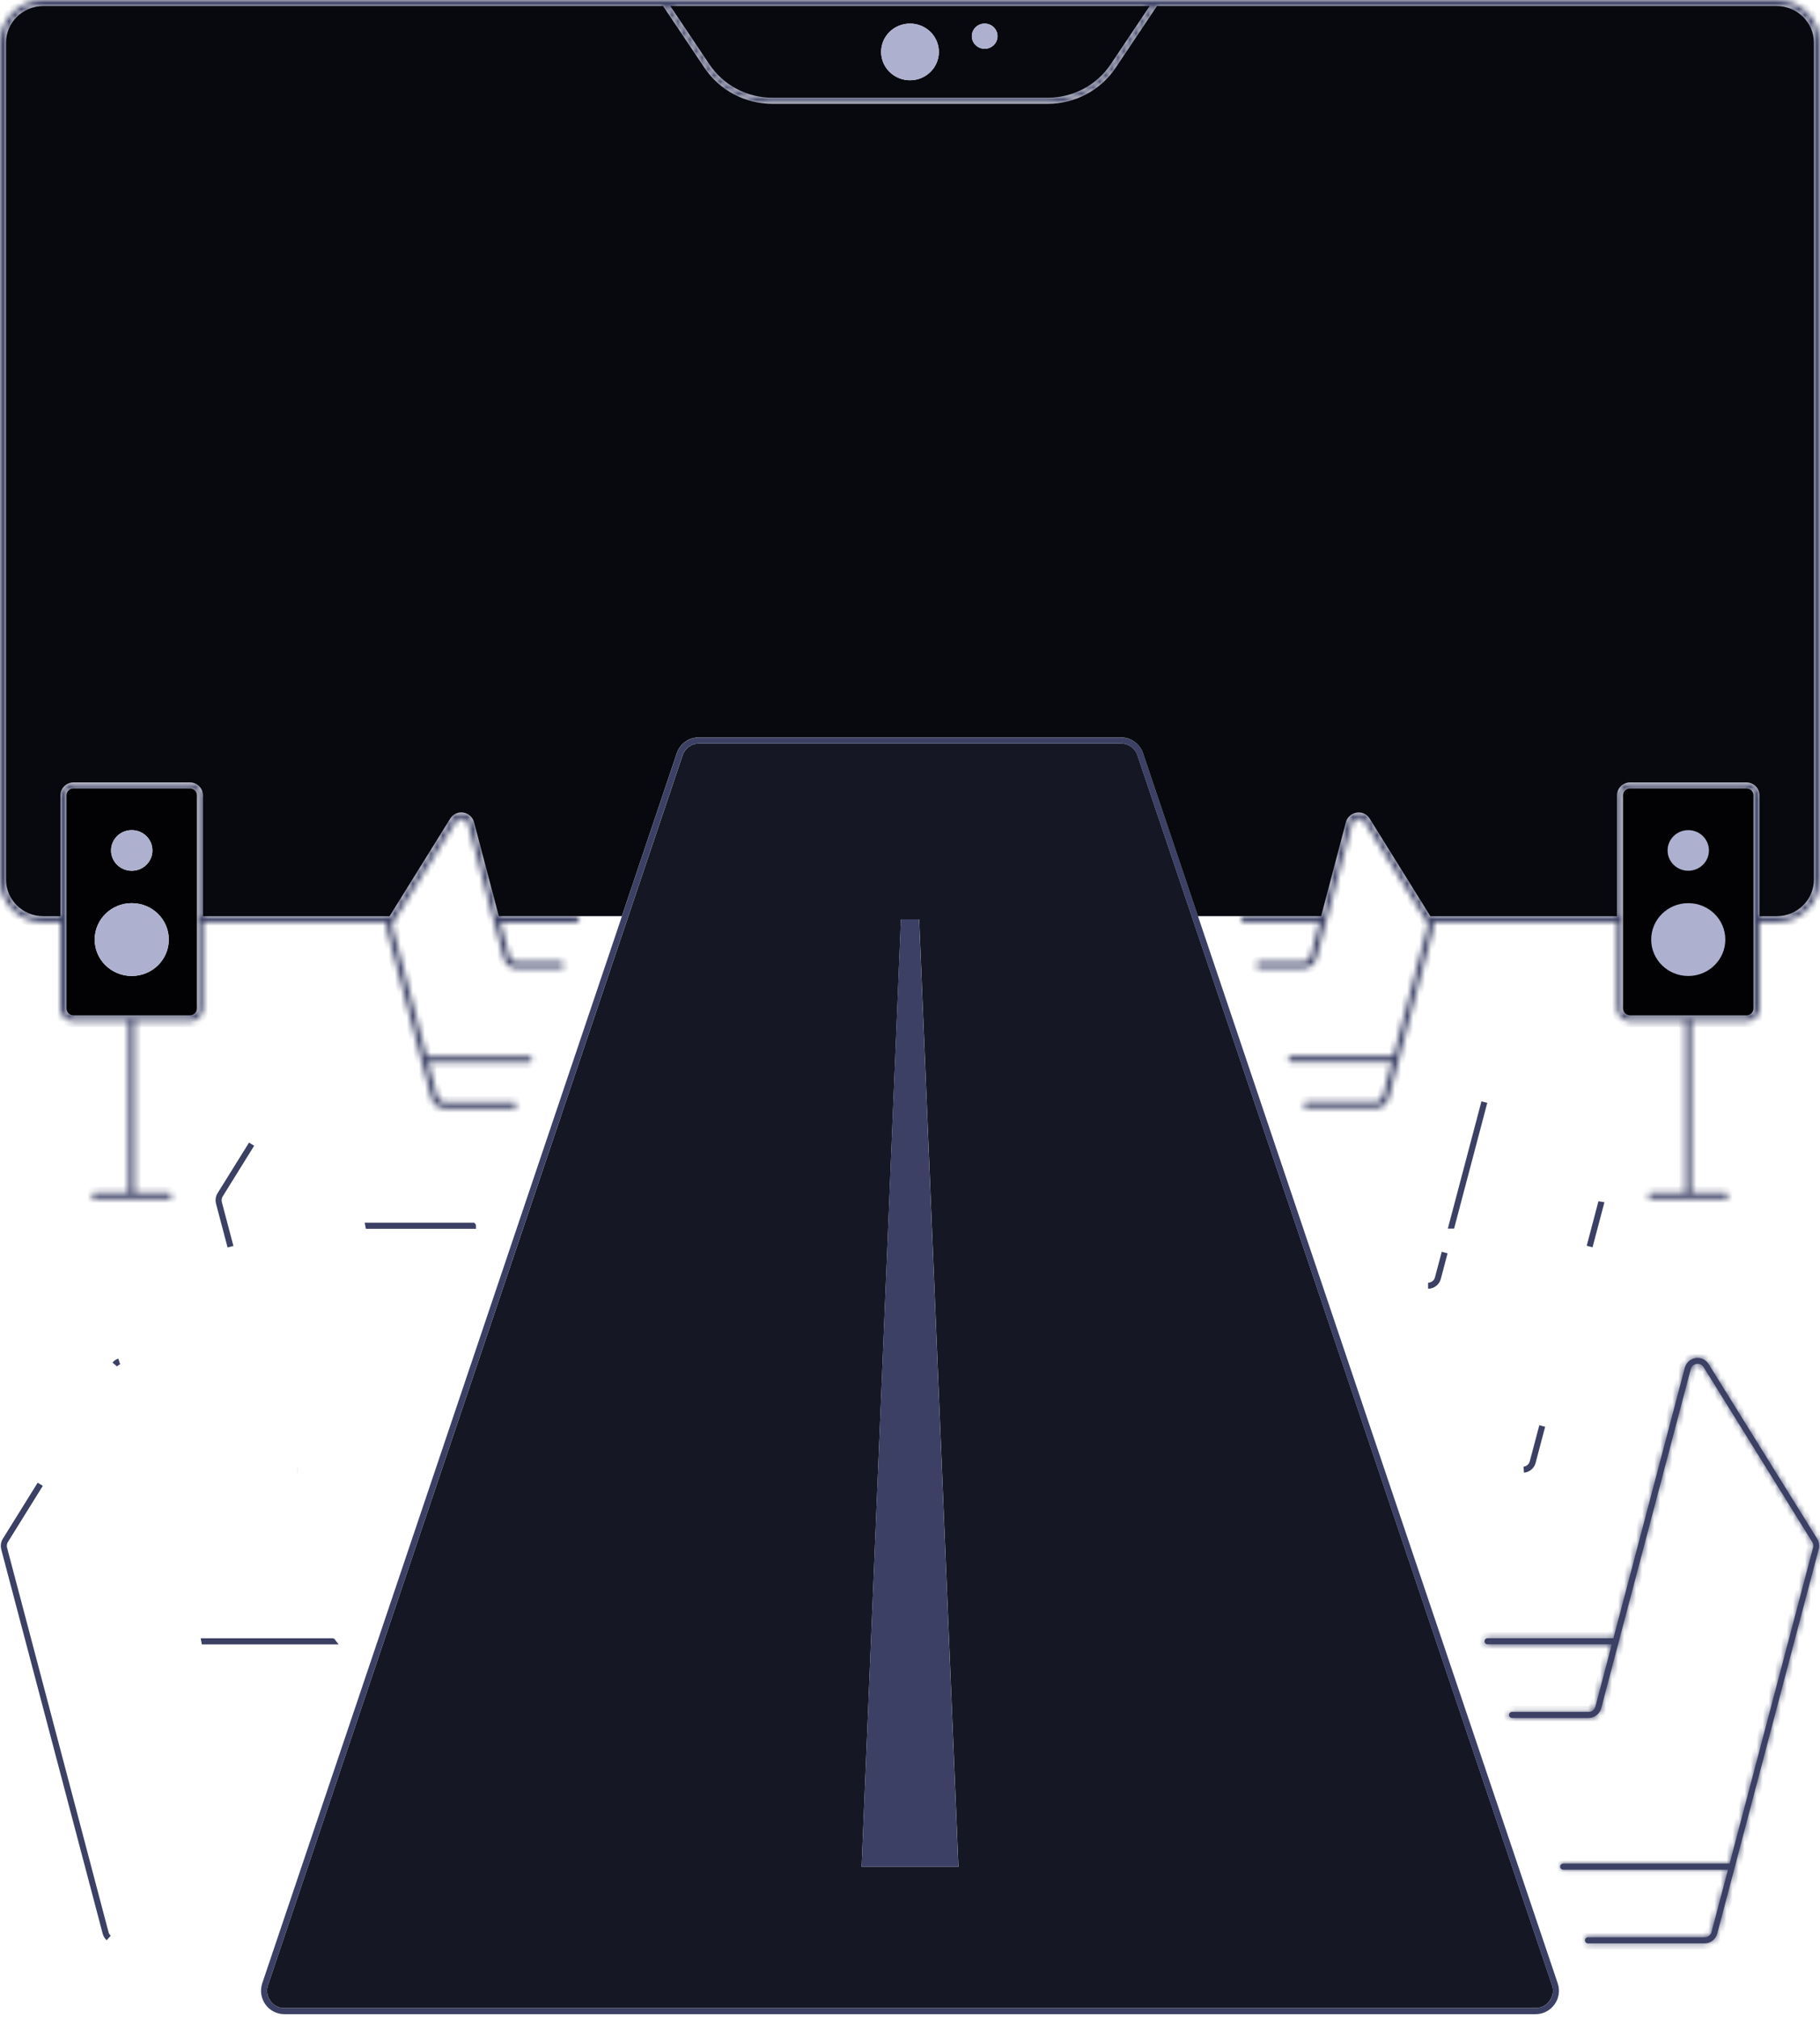 <svg width="302" height="335" viewBox="0 0 302 335" fill="none" xmlns="http://www.w3.org/2000/svg">
<path d="M33.907 272.19L33.905 272.18H34.28H55.17C55.171 272.18 55.172 272.18 55.173 272.18C55.174 272.18 55.175 272.182 55.176 272.185C55.177 272.186 55.177 272.188 55.178 272.19H34.55H33.907ZM19.047 226.278C19.246 226.039 19.5 225.867 19.782 225.773C19.498 225.869 19.247 226.042 19.047 226.278ZM0.885 255.454L6.678 246.138L0.887 255.453C0.887 255.454 0.886 255.454 0.886 255.454C0.64 255.846 0.574 256.326 0.685 256.771L0.685 256.771L0.687 256.777L14.537 309.207L14.635 309.58H14.631L14.797 310.207L17.527 320.547L17.527 320.55C17.616 320.878 17.796 321.163 18.037 321.377C17.793 321.162 17.61 320.875 17.524 320.544L17.523 320.542L0.684 256.784C0.684 256.784 0.684 256.784 0.684 256.783C0.568 256.332 0.639 255.845 0.884 255.455L0.885 255.454Z" fill="#3B4064" stroke="#3B4064"/>
<path d="M61.122 203.27L61.12 203.26H61.5H78.474C78.474 203.26 78.475 203.261 78.475 203.261C78.477 203.263 78.479 203.265 78.479 203.267C78.48 203.268 78.48 203.269 78.48 203.27H61.76H61.122ZM36.525 198.134L41.748 189.742L36.527 198.144C36.527 198.144 36.526 198.144 36.526 198.145C36.28 198.536 36.214 199.016 36.325 199.461L36.325 199.461L36.327 199.468L38.248 206.745L36.324 199.465C36.324 199.464 36.324 199.464 36.324 199.464C36.208 199.013 36.279 198.525 36.523 198.136L36.525 198.134ZM49.32 243.75C49.317 243.75 49.313 243.75 49.31 243.75H49.32Z" fill="#3B4064" stroke="#3B4064"/>
<mask id="path-3-inside-1_963_35924" fill="white">
<path d="M301.54 255.19L283.53 226.22C283.06 225.47 282.23 225.08 281.36 225.21C280.49 225.34 279.8 225.96 279.57 226.81L267.72 271.67H246.83C246.55 271.67 246.33 271.89 246.33 272.17C246.33 272.45 246.55 272.67 246.83 272.67H267.46L264.73 283.01C264.59 283.53 264.12 283.89 263.59 283.89H250.9C250.62 283.89 250.4 284.11 250.4 284.39C250.4 284.67 250.62 284.89 250.9 284.89H263.59C264.58 284.89 265.45 284.22 265.7 283.26L280.55 227.05C280.67 226.58 281.04 226.25 281.52 226.18C282 226.11 282.44 226.31 282.7 226.73L300.71 255.7C300.88 255.98 300.93 256.32 300.85 256.64L287 309.05H259.39C259.11 309.05 258.89 309.27 258.89 309.55C258.89 309.83 259.11 310.05 259.39 310.05H286.73L284 320.39C283.86 320.91 283.39 321.27 282.86 321.27H263.5C263.22 321.27 263 321.49 263 321.77C263 322.05 263.22 322.27 263.5 322.27H282.84C283.83 322.27 284.7 321.6 284.95 320.64L301.79 256.88C301.95 256.33 301.86 255.7 301.54 255.19Z"/>
</mask>
<path d="M301.54 255.19L283.53 226.22C283.06 225.47 282.23 225.08 281.36 225.21C280.49 225.34 279.8 225.96 279.57 226.81L267.72 271.67H246.83C246.55 271.67 246.33 271.89 246.33 272.17C246.33 272.45 246.55 272.67 246.83 272.67H267.46L264.73 283.01C264.59 283.53 264.12 283.89 263.59 283.89H250.9C250.62 283.89 250.4 284.11 250.4 284.39C250.4 284.67 250.62 284.89 250.9 284.89H263.59C264.58 284.89 265.45 284.22 265.7 283.26L280.55 227.05C280.67 226.58 281.04 226.25 281.52 226.18C282 226.11 282.44 226.31 282.7 226.73L300.71 255.7C300.88 255.98 300.93 256.32 300.85 256.64L287 309.05H259.39C259.11 309.05 258.89 309.27 258.89 309.55C258.89 309.83 259.11 310.05 259.39 310.05H286.73L284 320.39C283.86 320.91 283.39 321.27 282.86 321.27H263.5C263.22 321.27 263 321.49 263 321.77C263 322.05 263.22 322.27 263.5 322.27H282.84C283.83 322.27 284.7 321.6 284.95 320.64L301.79 256.88C301.95 256.33 301.86 255.7 301.54 255.19Z" fill="#3B4064"/>
<path d="M301.54 255.19L300.691 255.718L300.693 255.722L301.54 255.19ZM283.53 226.22L284.379 225.692L284.377 225.689L283.53 226.22ZM279.57 226.81L278.605 226.549L278.603 226.555L279.57 226.81ZM267.72 271.67V272.67H268.49L268.687 271.926L267.72 271.67ZM267.46 272.67L268.427 272.926L268.758 271.67H267.46V272.67ZM264.73 283.01L265.696 283.27L265.697 283.266L264.73 283.01ZM265.7 283.26L264.733 283.005L264.732 283.008L265.7 283.26ZM280.55 227.05L281.517 227.306L281.519 227.298L280.55 227.05ZM282.7 226.73L281.85 227.257L281.851 227.258L282.7 226.73ZM300.71 255.7L301.565 255.181L301.559 255.172L300.71 255.7ZM300.85 256.64L301.817 256.896L301.82 256.883L300.85 256.64ZM287 309.05V310.05H287.77L287.967 309.306L287 309.05ZM286.73 310.05L287.697 310.306L288.028 309.05H286.73V310.05ZM284 320.39L284.966 320.65L284.967 320.646L284 320.39ZM284.95 320.64L283.983 320.385L283.982 320.388L284.95 320.64ZM301.79 256.88L300.83 256.601L300.826 256.613L300.823 256.625L301.79 256.88ZM302.389 254.662L284.379 225.692L282.681 226.748L300.691 255.718L302.389 254.662ZM284.377 225.689C283.701 224.609 282.484 224.031 281.212 224.221L281.508 226.199C281.976 226.129 282.419 226.331 282.683 226.751L284.377 225.689ZM281.212 224.221C279.945 224.411 278.937 225.32 278.605 226.549L280.535 227.071C280.663 226.601 281.035 226.27 281.508 226.199L281.212 224.221ZM278.603 226.555L266.753 271.415L268.687 271.926L280.537 227.066L278.603 226.555ZM267.72 270.67H246.83V272.67H267.72V270.67ZM246.83 270.67C245.998 270.67 245.33 271.338 245.33 272.17H247.33C247.33 272.443 247.102 272.67 246.83 272.67V270.67ZM245.33 272.17C245.33 273.003 245.998 273.67 246.83 273.67V271.67C247.102 271.67 247.33 271.898 247.33 272.17H245.33ZM246.83 273.67H267.46V271.67H246.83V273.67ZM266.493 272.415L263.763 282.755L265.697 283.266L268.427 272.926L266.493 272.415ZM263.764 282.75C263.741 282.838 263.664 282.89 263.59 282.89V284.89C264.576 284.89 265.439 284.223 265.696 283.27L263.764 282.75ZM263.59 282.89H250.9V284.89H263.59V282.89ZM250.9 282.89C250.068 282.89 249.4 283.558 249.4 284.39H251.4C251.4 284.663 251.172 284.89 250.9 284.89V282.89ZM249.4 284.39C249.4 285.223 250.068 285.89 250.9 285.89V283.89C251.172 283.89 251.4 284.118 251.4 284.39H249.4ZM250.9 285.89H263.59V283.89H250.9V285.89ZM263.59 285.89C265.034 285.89 266.303 284.914 266.668 283.512L264.732 283.008C264.597 283.527 264.126 283.89 263.59 283.89V285.89ZM266.667 283.516L281.517 227.306L279.583 226.795L264.733 283.005L266.667 283.516ZM281.519 227.298C281.531 227.25 281.551 227.225 281.567 227.21C281.584 227.195 281.613 227.177 281.664 227.17L281.376 225.191C280.5 225.318 279.802 225.938 279.581 226.803L281.519 227.298ZM281.664 227.17C281.724 227.161 281.756 227.171 281.772 227.179C281.788 227.186 281.817 227.204 281.85 227.257L283.55 226.204C283.079 225.442 282.246 225.064 281.376 225.191L281.664 227.17ZM281.851 227.258L299.861 256.228L301.559 255.172L283.549 226.202L281.851 227.258ZM299.855 256.219C299.884 256.267 299.896 256.333 299.88 256.398L301.82 256.883C301.964 256.308 301.876 255.693 301.565 255.181L299.855 256.219ZM299.883 256.385L286.033 308.795L287.967 309.306L301.817 256.896L299.883 256.385ZM287 308.05H259.39V310.05H287V308.05ZM259.39 308.05C258.558 308.05 257.89 308.718 257.89 309.55H259.89C259.89 309.823 259.662 310.05 259.39 310.05V308.05ZM257.89 309.55C257.89 310.383 258.558 311.05 259.39 311.05V309.05C259.662 309.05 259.89 309.278 259.89 309.55H257.89ZM259.39 311.05H286.73V309.05H259.39V311.05ZM285.763 309.795L283.033 320.135L284.967 320.646L287.697 310.306L285.763 309.795ZM283.034 320.13C283.011 320.218 282.934 320.27 282.86 320.27V322.27C283.846 322.27 284.709 321.603 284.966 320.65L283.034 320.13ZM282.86 320.27H263.5V322.27H282.86V320.27ZM263.5 320.27C262.668 320.27 262 320.938 262 321.77H264C264 322.043 263.772 322.27 263.5 322.27V320.27ZM262 321.77C262 322.603 262.668 323.27 263.5 323.27V321.27C263.772 321.27 264 321.498 264 321.77H262ZM263.5 323.27H282.84V321.27H263.5V323.27ZM282.84 323.27C284.284 323.27 285.553 322.294 285.918 320.892L283.982 320.388C283.847 320.907 283.376 321.27 282.84 321.27V323.27ZM285.917 320.896L302.757 257.136L300.823 256.625L283.983 320.385L285.917 320.896ZM302.75 257.16C302.993 256.326 302.853 255.402 302.387 254.659L300.693 255.722C300.867 255.999 300.907 256.335 300.83 256.601L302.75 257.16Z" fill="#3B4064" mask="url(#path-3-inside-1_963_35924)"/>
<path d="M240.993 202.868L246.305 182.765L240.898 203.24H240.895L240.993 202.868ZM238.593 211.958L239.717 207.711L238.597 211.952L238.596 211.954C238.404 212.693 237.733 213.21 236.97 213.21C237.728 213.21 238.395 212.696 238.593 211.96L238.593 211.958ZM265.694 199.435C265.707 199.385 265.718 199.335 265.726 199.284C265.718 199.335 265.708 199.385 265.696 199.435C265.696 199.435 265.696 199.436 265.695 199.437L263.773 206.71L265.693 199.438L265.694 199.435ZM254.323 242.468L255.908 236.475L254.327 242.462L254.326 242.464C254.146 243.157 253.544 243.655 252.841 243.714C253.54 243.655 254.137 243.16 254.323 242.47L254.323 242.468Z" fill="#3B4064" stroke="#3B4064"/>
<mask id="path-6-inside-2_963_35924" fill="white">
<path d="M294.81 0H7.19C3.23 0 0 3.17 0 7.07V145.87C0 149.77 3.23 152.94 7.19 152.94H10.03V167.22C10.03 168.4 11 169.36 12.2 169.36H21.35V197.8H15.7C15.42 197.8 15.2 198.02 15.2 198.3C15.2 198.58 15.42 198.8 15.7 198.8H28C28.28 198.8 28.5 198.58 28.5 198.3C28.5 198.02 28.28 197.8 28 197.8H22.35V169.36H31.5C32.7 169.36 33.67 168.4 33.67 167.22V152.94H64.17C64.09 153.29 64.08 153.65 64.17 154L71.6 182.14C71.85 183.1 72.72 183.77 73.71 183.77H85.21C85.49 183.77 85.71 183.55 85.71 183.27C85.71 182.99 85.49 182.77 85.21 182.77H73.71C73.17 182.77 72.71 182.41 72.57 181.89L71.06 176.18H87.77C88.05 176.18 88.27 175.96 88.27 175.68C88.27 175.4 88.05 175.18 87.77 175.18H70.81L65.15 153.75C65.07 153.43 65.12 153.09 65.29 152.82L75.56 136.31C75.82 135.9 76.25 135.69 76.74 135.77C77.22 135.84 77.58 136.17 77.71 136.64L83.6 158.93C83.85 159.89 84.72 160.56 85.71 160.56H93.07C93.35 160.56 93.57 160.34 93.57 160.06C93.57 159.78 93.35 159.56 93.07 159.56H85.7C85.16 159.56 84.7 159.2 84.56 158.68L83.05 152.97H95.62C95.9 152.97 96.12 152.75 96.12 152.47C96.12 152.19 95.9 151.97 95.62 151.97H82.78L78.67 136.39C78.44 135.53 77.76 134.92 76.88 134.79C76.01 134.66 75.17 135.04 74.71 135.8L64.65 151.98H33.68V131.93C33.68 130.75 32.71 129.79 31.51 129.79H12.21C11.01 129.79 10.04 130.75 10.04 131.93V151.98H7.19C3.78 151.98 1 149.26 1 145.91V7.07C1 3.72 3.78 1 7.19 1H110.02L116.87 11.23C119.38 14.98 123.61 17.22 128.18 17.22H173.82C178.39 17.22 182.61 14.98 185.12 11.23L191.98 1H294.82C298.23 1 301.01 3.72 301.01 7.07V145.87C301.01 149.22 298.23 151.94 294.82 151.94H291.98V131.89C291.98 130.71 291.01 129.75 289.81 129.75H270.51C269.31 129.75 268.34 130.71 268.34 131.89V151.94H237.37L227.31 135.77C226.84 135.02 226.01 134.63 225.14 134.76C224.26 134.89 223.58 135.51 223.35 136.36L219.24 151.94H206.4C206.12 151.94 205.9 152.16 205.9 152.44C205.9 152.72 206.12 152.94 206.4 152.94H218.97L217.46 158.65C217.32 159.17 216.85 159.53 216.32 159.53H208.96C208.68 159.53 208.46 159.75 208.46 160.03C208.46 160.31 208.68 160.53 208.96 160.53H216.32C217.31 160.53 218.18 159.86 218.43 158.9L224.32 136.61C224.44 136.14 224.81 135.81 225.29 135.74C225.77 135.67 226.21 135.87 226.47 136.29L236.74 152.8C236.91 153.08 236.96 153.42 236.88 153.73L231.22 175.16H214.25C213.97 175.16 213.75 175.38 213.75 175.66C213.75 175.94 213.97 176.16 214.25 176.16H230.96L229.45 181.87C229.31 182.39 228.84 182.75 228.31 182.75H216.81C216.53 182.75 216.31 182.97 216.31 183.25C216.31 183.53 216.53 183.75 216.81 183.75H228.31C229.3 183.75 230.17 183.08 230.42 182.12L237.85 153.98C237.94 153.63 237.93 153.27 237.85 152.92H268.35V167.2C268.35 168.38 269.32 169.34 270.52 169.34H279.67V197.78H274C273.72 197.78 273.5 198 273.5 198.28C273.5 198.56 273.72 198.78 274 198.78H286.29C286.57 198.78 286.79 198.56 286.79 198.28C286.79 198 286.57 197.78 286.29 197.78H280.64V169.34H289.79C290.99 169.34 291.96 168.38 291.96 167.2V152.92H294.8C298.76 152.92 301.99 149.75 301.99 145.85V7.07C302 3.17 298.78 0 294.81 0ZM11.03 131.89C11.03 131.26 11.56 130.75 12.2 130.75H31.5C32.15 130.75 32.67 131.26 32.67 131.89V167.23C32.67 167.86 32.14 168.37 31.5 168.37H12.2C11.55 168.37 11.03 167.86 11.03 167.23V131.89ZM184.29 10.67C181.96 14.14 178.05 16.21 173.82 16.21H128.18C123.95 16.21 120.03 14.14 117.7 10.67L111.23 1H190.77L184.29 10.67ZM290.97 167.23C290.97 167.86 290.44 168.37 289.8 168.37H270.5C269.85 168.37 269.33 167.86 269.33 167.23V131.89C269.33 131.26 269.86 130.75 270.5 130.75H289.8C290.45 130.75 290.97 131.26 290.97 131.89V167.23Z"/>
</mask>
<path d="M294.81 0H7.19C3.23 0 0 3.17 0 7.07V145.87C0 149.77 3.23 152.94 7.19 152.94H10.03V167.22C10.03 168.4 11 169.36 12.2 169.36H21.35V197.8H15.7C15.42 197.8 15.2 198.02 15.2 198.3C15.2 198.58 15.42 198.8 15.7 198.8H28C28.28 198.8 28.5 198.58 28.5 198.3C28.5 198.02 28.28 197.8 28 197.8H22.35V169.36H31.5C32.7 169.36 33.67 168.4 33.67 167.22V152.94H64.17C64.09 153.29 64.08 153.65 64.17 154L71.6 182.14C71.85 183.1 72.72 183.77 73.71 183.77H85.21C85.49 183.77 85.71 183.55 85.71 183.27C85.71 182.99 85.49 182.77 85.21 182.77H73.71C73.17 182.77 72.71 182.41 72.57 181.89L71.06 176.18H87.77C88.05 176.18 88.27 175.96 88.27 175.68C88.27 175.4 88.05 175.18 87.77 175.18H70.81L65.15 153.75C65.07 153.43 65.12 153.09 65.29 152.82L75.56 136.31C75.82 135.9 76.25 135.69 76.74 135.77C77.22 135.84 77.58 136.17 77.71 136.64L83.6 158.93C83.85 159.89 84.72 160.56 85.71 160.56H93.07C93.35 160.56 93.57 160.34 93.57 160.06C93.57 159.78 93.35 159.56 93.07 159.56H85.7C85.16 159.56 84.7 159.2 84.56 158.68L83.05 152.97H95.62C95.9 152.97 96.12 152.75 96.12 152.47C96.12 152.19 95.9 151.97 95.62 151.97H82.78L78.67 136.39C78.44 135.53 77.76 134.92 76.88 134.79C76.01 134.66 75.17 135.04 74.71 135.8L64.65 151.98H33.68V131.93C33.68 130.75 32.71 129.79 31.51 129.79H12.21C11.01 129.79 10.04 130.75 10.04 131.93V151.98H7.19C3.78 151.98 1 149.26 1 145.91V7.07C1 3.72 3.78 1 7.19 1H110.02L116.87 11.23C119.38 14.98 123.61 17.22 128.18 17.22H173.82C178.39 17.22 182.61 14.98 185.12 11.23L191.98 1H294.82C298.23 1 301.01 3.72 301.01 7.07V145.87C301.01 149.22 298.23 151.94 294.82 151.94H291.98V131.89C291.98 130.71 291.01 129.75 289.81 129.75H270.51C269.31 129.75 268.34 130.71 268.34 131.89V151.94H237.37L227.31 135.77C226.84 135.02 226.01 134.63 225.14 134.76C224.26 134.89 223.58 135.51 223.35 136.36L219.24 151.94H206.4C206.12 151.94 205.9 152.16 205.9 152.44C205.9 152.72 206.12 152.94 206.4 152.94H218.97L217.46 158.65C217.32 159.17 216.85 159.53 216.32 159.53H208.96C208.68 159.53 208.46 159.75 208.46 160.03C208.46 160.31 208.68 160.53 208.96 160.53H216.32C217.31 160.53 218.18 159.86 218.43 158.9L224.32 136.61C224.44 136.14 224.81 135.81 225.29 135.74C225.77 135.67 226.21 135.87 226.47 136.29L236.74 152.8C236.91 153.08 236.96 153.42 236.88 153.73L231.22 175.16H214.25C213.97 175.16 213.75 175.38 213.75 175.66C213.75 175.94 213.97 176.16 214.25 176.16H230.96L229.45 181.87C229.31 182.39 228.84 182.75 228.31 182.75H216.81C216.53 182.75 216.31 182.97 216.31 183.25C216.31 183.53 216.53 183.75 216.81 183.75H228.31C229.3 183.75 230.17 183.08 230.42 182.12L237.85 153.98C237.94 153.63 237.93 153.27 237.85 152.92H268.35V167.2C268.35 168.38 269.32 169.34 270.52 169.34H279.67V197.78H274C273.72 197.78 273.5 198 273.5 198.28C273.5 198.56 273.72 198.78 274 198.78H286.29C286.57 198.78 286.79 198.56 286.79 198.28C286.79 198 286.57 197.78 286.29 197.78H280.64V169.34H289.79C290.99 169.34 291.96 168.38 291.96 167.2V152.92H294.8C298.76 152.92 301.99 149.75 301.99 145.85V7.07C302 3.17 298.78 0 294.81 0ZM11.03 131.89C11.03 131.26 11.56 130.75 12.2 130.75H31.5C32.15 130.75 32.67 131.26 32.67 131.89V167.23C32.67 167.86 32.14 168.37 31.5 168.37H12.2C11.55 168.37 11.03 167.86 11.03 167.23V131.89ZM184.29 10.67C181.96 14.14 178.05 16.21 173.82 16.21H128.18C123.95 16.21 120.03 14.14 117.7 10.67L111.23 1H190.77L184.29 10.67ZM290.97 167.23C290.97 167.86 290.44 168.37 289.8 168.37H270.5C269.85 168.37 269.33 167.86 269.33 167.23V131.89C269.33 131.26 269.86 130.75 270.5 130.75H289.8C290.45 130.75 290.97 131.26 290.97 131.89V167.23Z" fill="#3B4064" stroke="#3B4064" stroke-width="2" mask="url(#path-6-inside-2_963_35924)"/>
<path d="M257.53 329.2L188.74 125.25C188.35 124.08 187.26 123.3 186.03 123.3H115.98C114.75 123.3 113.66 124.09 113.27 125.25L44.47 329.2C44.17 330.09 44.31 331.04 44.86 331.8C45.4 332.56 46.25 333 47.18 333H254.81C255.74 333 256.59 332.56 257.13 331.8C257.69 331.04 257.83 330.09 257.53 329.2ZM142.97 309.57L149.5 152.45H152.52L159.04 309.57H142.97Z" fill="#151724"/>
<path d="M31.5 130.75H12.2C11.55 130.75 11.03 131.26 11.03 131.89V167.23C11.03 167.86 11.56 168.37 12.2 168.37H31.5C32.15 168.37 32.67 167.86 32.67 167.23V131.89C32.68 131.26 32.15 130.75 31.5 130.75ZM21.86 137.66C23.75 137.66 25.29 139.17 25.29 141.03C25.29 142.89 23.76 144.4 21.86 144.4C19.96 144.4 18.43 142.89 18.43 141.03C18.43 139.17 19.96 137.66 21.86 137.66ZM21.86 161.85C18.47 161.85 15.71 159.15 15.71 155.81C15.71 152.47 18.46 149.77 21.86 149.77C25.26 149.77 28.01 152.47 28.01 155.81C28.01 159.15 25.25 161.85 21.86 161.85Z" fill="#020204"/>
<path d="M289.79 130.75H270.49C269.84 130.75 269.32 131.26 269.32 131.89V167.23C269.32 167.86 269.85 168.37 270.49 168.37H289.79C290.44 168.37 290.96 167.86 290.96 167.23V131.89C290.97 131.26 290.44 130.75 289.79 130.75Z" fill="#020204"/>
<path d="M258.47 328.88L189.68 124.93C189.15 123.35 187.68 122.3 186.02 122.3H115.97C114.31 122.3 112.84 123.36 112.31 124.93L43.52 328.88C43.12 330.08 43.31 331.36 44.04 332.39C44.77 333.42 45.92 334.01 47.18 334.01H254.81C256.07 334.01 257.21 333.42 257.95 332.39C258.69 331.36 258.88 330.08 258.47 328.88ZM257.15 331.8C256.6 332.56 255.76 333 254.82 333H47.18C46.24 333 45.4 332.56 44.85 331.8C44.31 331.04 44.17 330.09 44.47 329.2L113.26 125.25C113.65 124.08 114.74 123.3 115.97 123.3H186.02C187.25 123.3 188.34 124.09 188.73 125.25L257.52 329.2C257.83 330.09 257.69 331.03 257.15 331.8Z" fill="#3B4064"/>
<path d="M149.49 152.45L142.97 309.57H159.03L152.51 152.45H149.49Z" fill="#3B4064"/>
<path d="M219.22 151.94L223.33 136.36C223.56 135.5 224.24 134.89 225.12 134.76C225.99 134.62 226.83 135.01 227.29 135.77L237.35 151.94H268.32V131.89C268.32 130.71 269.29 129.75 270.49 129.75H289.79C290.99 129.75 291.96 130.71 291.96 131.89V151.94H294.8C298.21 151.94 300.99 149.22 300.99 145.87V7.07C300.99 3.72 298.21 1 294.8 1H191.98L185.13 11.23C182.62 14.98 178.39 17.22 173.83 17.22H128.19C123.62 17.22 119.4 14.98 116.88 11.23L110.02 1H7.19C3.78 1 1 3.72 1 7.07V145.87C1 149.22 3.78 151.94 7.19 151.94H10.03V131.89C10.03 130.71 11 129.75 12.2 129.75H31.5C32.7 129.75 33.67 130.71 33.67 131.89V151.94H64.64L74.7 135.76C75.17 135.01 76 134.62 76.87 134.75C77.74 134.88 78.43 135.5 78.66 136.35L82.77 151.93H95.61H103.19L112.3 124.91C112.83 123.33 114.3 122.28 115.96 122.28H186.01C187.67 122.28 189.14 123.34 189.67 124.91L198.78 151.93H206.37H219.22V151.94Z" fill="#08090F"/>
<path d="M111.23 1L117.71 10.67C120.04 14.14 123.95 16.21 128.19 16.21H173.83C178.06 16.21 181.98 14.14 184.3 10.67L190.77 1H111.23ZM151 13.31C148.36 13.31 146.21 11.21 146.21 8.61C146.21 6.01 148.35 3.91 151 3.91C153.65 3.91 155.79 6.01 155.79 8.61C155.79 11.2 153.64 13.31 151 13.31ZM163.39 8.09C162.21 8.09 161.26 7.15 161.26 6C161.26 4.85 162.21 3.91 163.39 3.91C164.57 3.91 165.52 4.85 165.52 6C165.52 7.15 164.56 8.09 163.39 8.09Z" fill="#08090F"/>
<path d="M21.86 161.85C25.256 161.85 28.01 159.145 28.01 155.81C28.01 152.474 25.256 149.77 21.86 149.77C18.463 149.77 15.71 152.474 15.71 155.81C15.71 159.145 18.463 161.85 21.86 161.85Z" fill="#ADB1CF"/>
<path d="M21.86 144.4C23.754 144.4 25.29 142.891 25.29 141.03C25.29 139.169 23.754 137.66 21.86 137.66C19.966 137.66 18.43 139.169 18.43 141.03C18.43 142.891 19.966 144.4 21.86 144.4Z" fill="#ADB1CF"/>
<path d="M280.14 161.85C283.537 161.85 286.29 159.145 286.29 155.81C286.29 152.474 283.537 149.77 280.14 149.77C276.743 149.77 273.99 152.474 273.99 155.81C273.99 159.145 276.743 161.85 280.14 161.85Z" fill="#ADB1CF"/>
<path d="M280.14 144.4C282.034 144.4 283.57 142.891 283.57 141.03C283.57 139.169 282.034 137.66 280.14 137.66C278.246 137.66 276.71 139.169 276.71 141.03C276.71 142.891 278.246 144.4 280.14 144.4Z" fill="#ADB1CF"/>
<path d="M151 13.31C153.645 13.31 155.79 11.206 155.79 8.61C155.79 6.014 153.645 3.91 151 3.91C148.355 3.91 146.21 6.014 146.21 8.61C146.21 11.206 148.355 13.31 151 13.31Z" fill="#ADB1CF"/>
<path d="M163.39 8.09C164.566 8.09 165.52 7.154 165.52 6C165.52 4.846 164.566 3.91 163.39 3.91C162.214 3.91 161.26 4.846 161.26 6C161.26 7.154 162.214 8.09 163.39 8.09Z" fill="#ADB1CF"/>
</svg>
